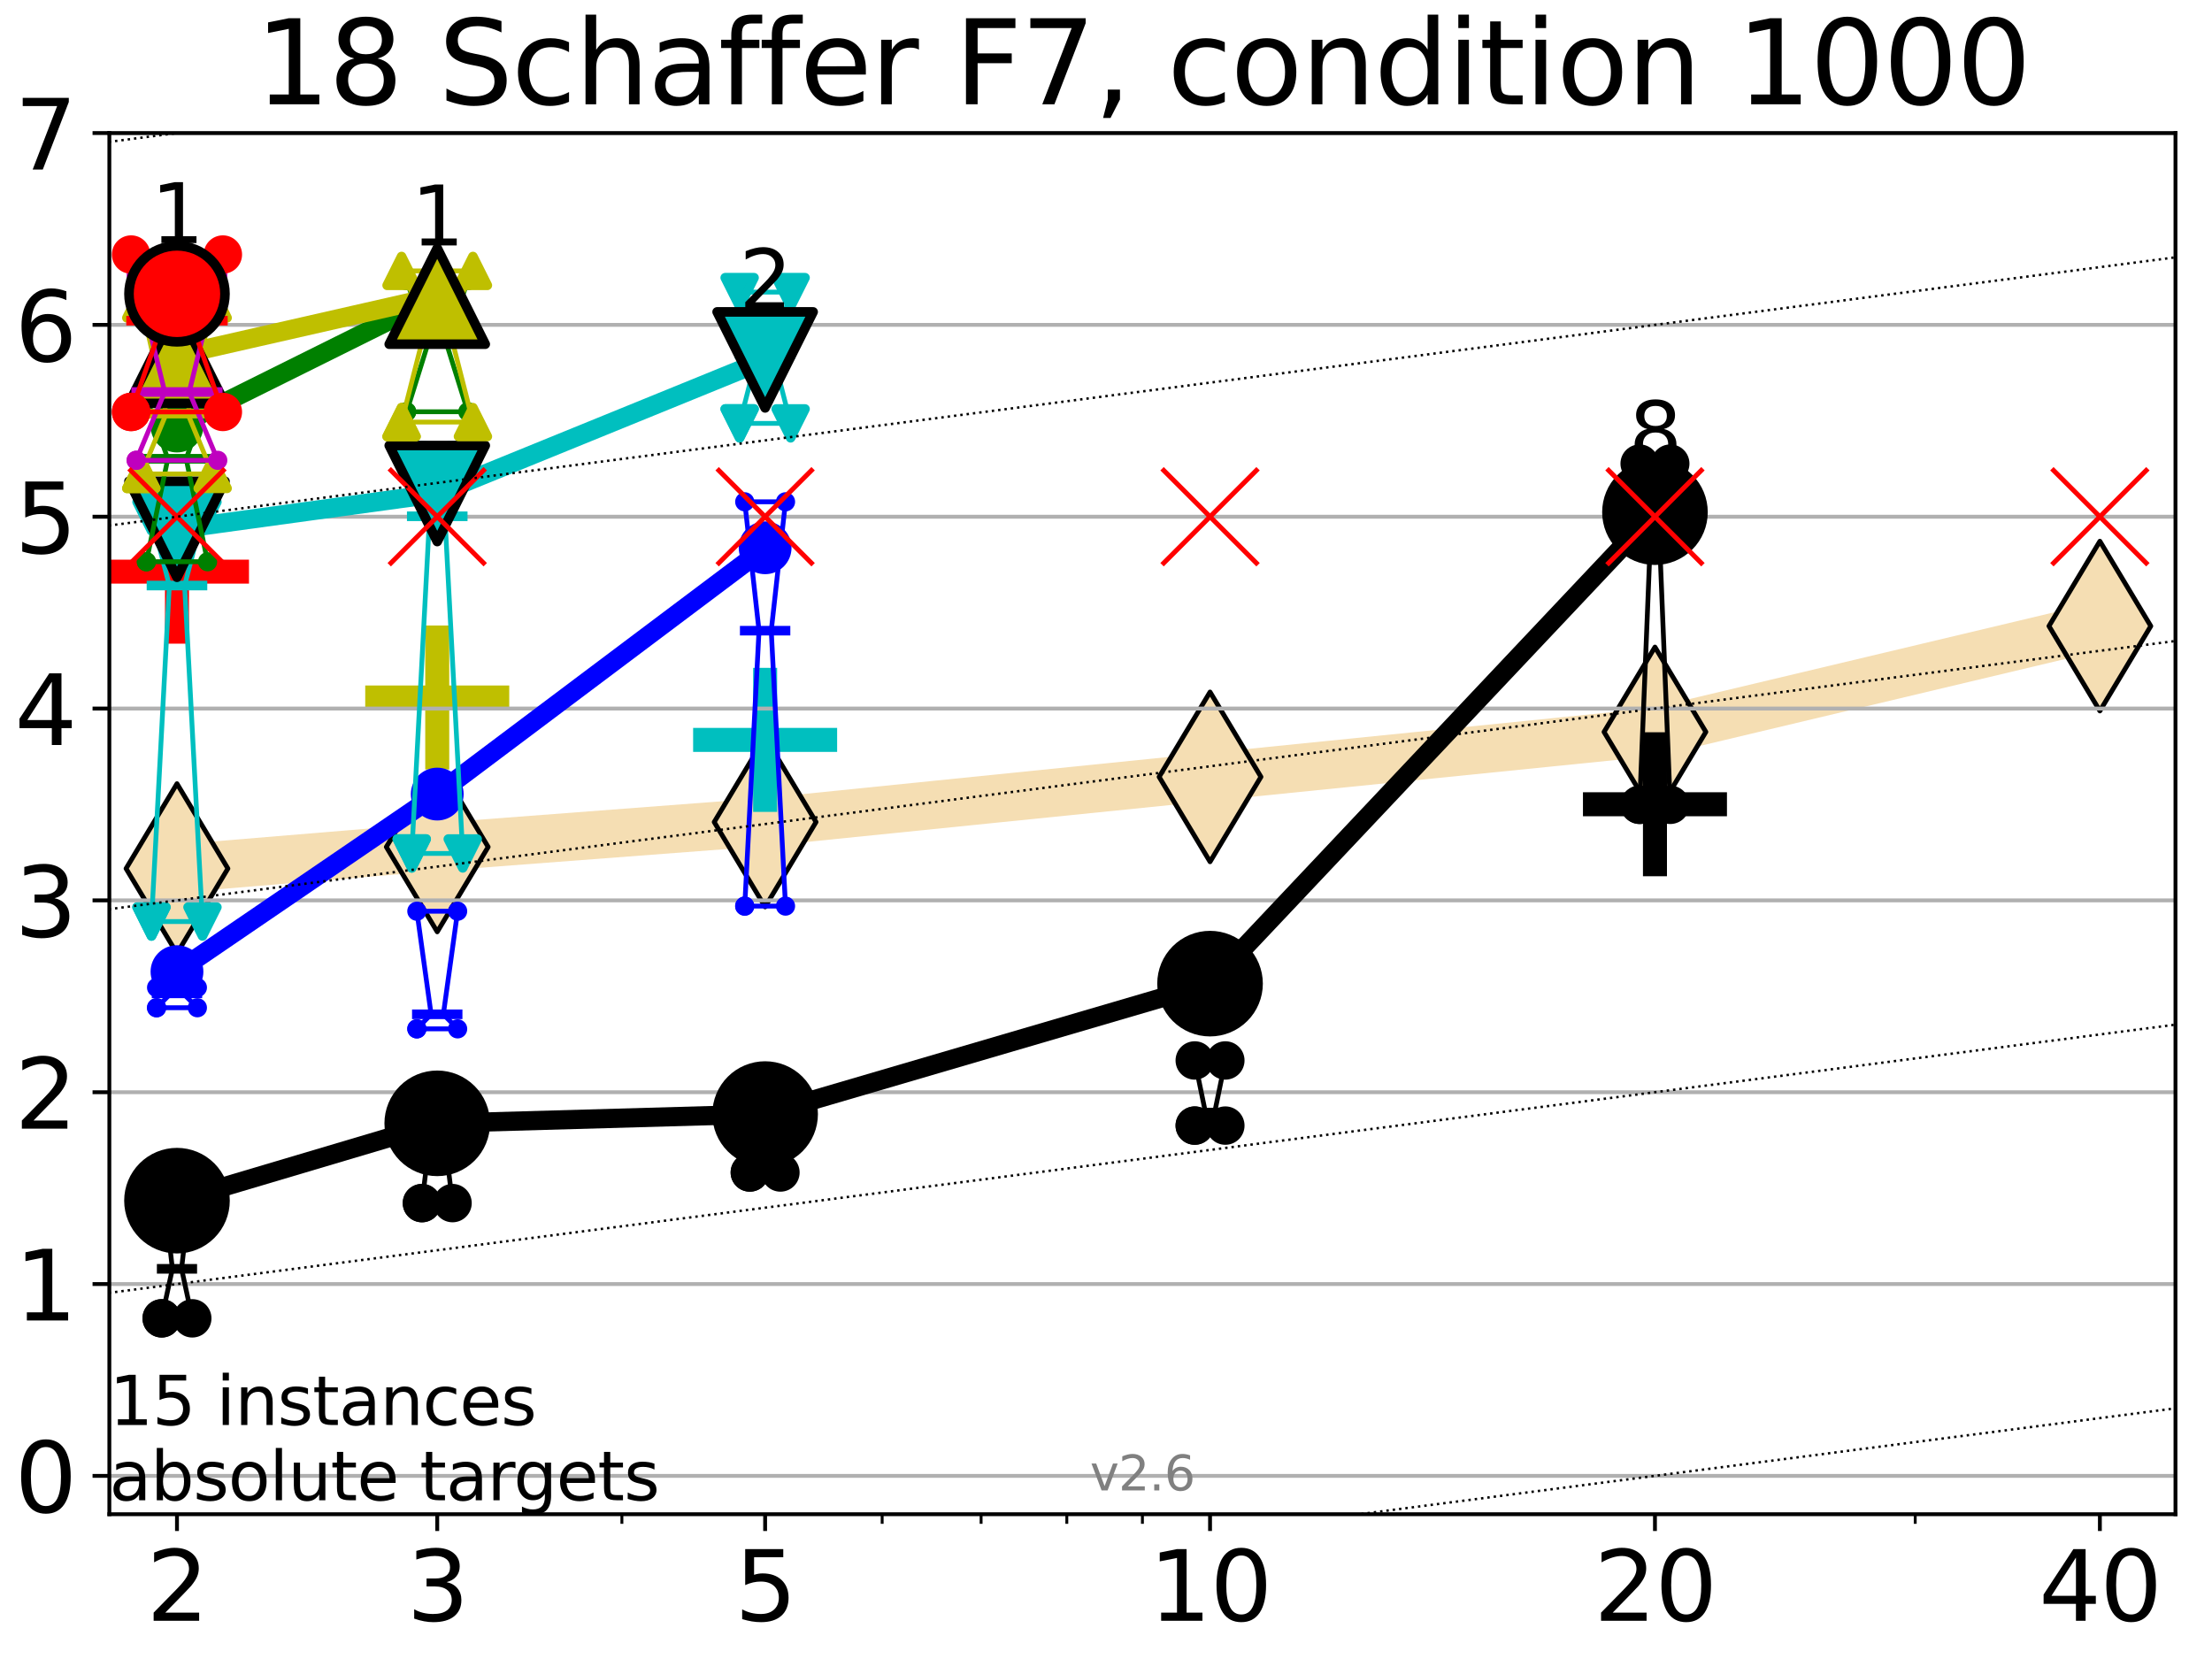 <?xml version="1.0" encoding="utf-8" standalone="no"?>
<!DOCTYPE svg PUBLIC "-//W3C//DTD SVG 1.1//EN"
  "http://www.w3.org/Graphics/SVG/1.1/DTD/svg11.dtd">
<svg xmlns:xlink="http://www.w3.org/1999/xlink" width="460.8pt" height="345.6pt" viewBox="0 0 460.8 345.6" xmlns="http://www.w3.org/2000/svg" version="1.1">
 <defs>
  <style type="text/css">*{stroke-linejoin: round; stroke-linecap: butt}</style>
 </defs>
 <g id="figure_1">
  <g id="patch_1">
   <path d="M 0 345.6 
L 460.8 345.6 
L 460.8 0 
L 0 0 
z
" style="fill: #ffffff"/>
  </g>
  <g id="axes_1">
   <g id="patch_2">
    <path d="M 22.78 315.44 
L 453.192 315.44 
L 453.192 27.72 
L 22.78 27.72 
z
" style="fill: #ffffff"/>
   </g>
   <g id="line2d_1">
    <path d="M 36.868 180.937 
L 91.085 176.437 
L 159.39 171.247 
L 252.074 161.839 
L 344.758 152.476 
L 437.443 130.426 
" clip-path="url(#p8288cc8ab0)" style="fill: none; stroke: #f5deb3; stroke-width: 10; stroke-linecap: square"/>
    <defs>
     <path id="me9d719b8cf" d="M 0 17.678 
L 10.607 0 
L 0 -17.678 
L -10.607 0 
z
" style="stroke: #000000; stroke-linejoin: miter"/>
    </defs>
    <g clip-path="url(#p8288cc8ab0)">
     <use xlink:href="#me9d719b8cf" x="36.868" y="180.937" style="fill: #f5deb3; stroke: #000000; stroke-linejoin: miter"/>
     <use xlink:href="#me9d719b8cf" x="91.085" y="176.437" style="fill: #f5deb3; stroke: #000000; stroke-linejoin: miter"/>
     <use xlink:href="#me9d719b8cf" x="159.39" y="171.247" style="fill: #f5deb3; stroke: #000000; stroke-linejoin: miter"/>
     <use xlink:href="#me9d719b8cf" x="252.074" y="161.839" style="fill: #f5deb3; stroke: #000000; stroke-linejoin: miter"/>
     <use xlink:href="#me9d719b8cf" x="344.758" y="152.476" style="fill: #f5deb3; stroke: #000000; stroke-linejoin: miter"/>
     <use xlink:href="#me9d719b8cf" x="437.443" y="130.426" style="fill: #f5deb3; stroke: #000000; stroke-linejoin: miter"/>
    </g>
   </g>
   <g id="line2d_2">
    <defs>
     <path id="m0f587e8a7f" d="M -15 0 
L 15 0 
M 0 15 
L 0 -15 
" style="stroke: #000000; stroke-width: 5"/>
    </defs>
    <g clip-path="url(#p8288cc8ab0)">
     <use xlink:href="#m0f587e8a7f" x="344.758" y="167.541" style="stroke: #000000; stroke-width: 5"/>
    </g>
   </g>
   <g id="line2d_3">
    <defs>
     <path id="m3398b97c5c" d="M -15 0 
L 15 0 
M 0 15 
L 0 -15 
" style="stroke: #00bfbf; stroke-width: 5"/>
    </defs>
    <g clip-path="url(#p8288cc8ab0)">
     <use xlink:href="#m3398b97c5c" x="159.39" y="154.13" style="fill: #00bfbf; stroke: #00bfbf; stroke-width: 5"/>
    </g>
   </g>
   <g id="line2d_4">
    <defs>
     <path id="m7f65ad9486" d="M -15 0 
L 15 0 
M 0 15 
L 0 -15 
" style="stroke: #ff0000; stroke-width: 5"/>
    </defs>
    <g clip-path="url(#p8288cc8ab0)">
     <use xlink:href="#m7f65ad9486" x="36.868" y="119.083" style="fill: #ff0000; stroke: #ff0000; stroke-width: 5"/>
    </g>
   </g>
   <g id="line2d_5">
    <defs>
     <path id="m131e1d8b7b" d="M -15 0 
L 15 0 
M 0 15 
L 0 -15 
" style="stroke: #bfbf00; stroke-width: 5"/>
    </defs>
    <g clip-path="url(#p8288cc8ab0)">
     <use xlink:href="#m131e1d8b7b" x="91.085" y="145.299" style="fill: #bfbf00; stroke: #bfbf00; stroke-width: 5"/>
    </g>
   </g>
   <g id="matplotlib.axis_1">
    <g id="xtick_1">
     <g id="line2d_6">
      <defs>
       <path id="md18af6afdb" d="M 0 0 
L 0 3.5 
" style="stroke: #000000; stroke-width: 0.8"/>
      </defs>
      <g>
       <use xlink:href="#md18af6afdb" x="36.868" y="315.44" style="stroke: #000000; stroke-width: 0.8"/>
      </g>
     </g>
     <g id="text_1">
      <!-- 2 -->
      <g transform="translate(30.506 337.637)scale(0.2 -0.2)">
       <defs>
        <path id="DejaVuSans-32" d="M 1228 531 
L 3431 531 
L 3431 0 
L 469 0 
L 469 531 
Q 828 903 1448 1529 
Q 2069 2156 2228 2338 
Q 2531 2678 2651 2914 
Q 2772 3150 2772 3378 
Q 2772 3750 2511 3984 
Q 2250 4219 1831 4219 
Q 1534 4219 1204 4116 
Q 875 4013 500 3803 
L 500 4441 
Q 881 4594 1212 4672 
Q 1544 4750 1819 4750 
Q 2544 4750 2975 4387 
Q 3406 4025 3406 3419 
Q 3406 3131 3298 2873 
Q 3191 2616 2906 2266 
Q 2828 2175 2409 1742 
Q 1991 1309 1228 531 
z
" transform="scale(0.016)"/>
       </defs>
       <use xlink:href="#DejaVuSans-32"/>
      </g>
     </g>
    </g>
    <g id="xtick_2">
     <g id="line2d_7">
      <g>
       <use xlink:href="#md18af6afdb" x="91.085" y="315.44" style="stroke: #000000; stroke-width: 0.8"/>
      </g>
     </g>
     <g id="text_2">
      <!-- 3 -->
      <g transform="translate(84.723 337.637)scale(0.2 -0.2)">
       <defs>
        <path id="DejaVuSans-33" d="M 2597 2516 
Q 3050 2419 3304 2112 
Q 3559 1806 3559 1356 
Q 3559 666 3084 287 
Q 2609 -91 1734 -91 
Q 1441 -91 1130 -33 
Q 819 25 488 141 
L 488 750 
Q 750 597 1062 519 
Q 1375 441 1716 441 
Q 2309 441 2620 675 
Q 2931 909 2931 1356 
Q 2931 1769 2642 2001 
Q 2353 2234 1838 2234 
L 1294 2234 
L 1294 2753 
L 1863 2753 
Q 2328 2753 2575 2939 
Q 2822 3125 2822 3475 
Q 2822 3834 2567 4026 
Q 2313 4219 1838 4219 
Q 1578 4219 1281 4162 
Q 984 4106 628 3988 
L 628 4550 
Q 988 4650 1302 4700 
Q 1616 4750 1894 4750 
Q 2613 4750 3031 4423 
Q 3450 4097 3450 3541 
Q 3450 3153 3228 2886 
Q 3006 2619 2597 2516 
z
" transform="scale(0.016)"/>
       </defs>
       <use xlink:href="#DejaVuSans-33"/>
      </g>
     </g>
    </g>
    <g id="xtick_3">
     <g id="line2d_8">
      <g>
       <use xlink:href="#md18af6afdb" x="159.39" y="315.44" style="stroke: #000000; stroke-width: 0.8"/>
      </g>
     </g>
     <g id="text_3">
      <!-- 5 -->
      <g transform="translate(153.028 337.637)scale(0.2 -0.2)">
       <defs>
        <path id="DejaVuSans-35" d="M 691 4666 
L 3169 4666 
L 3169 4134 
L 1269 4134 
L 1269 2991 
Q 1406 3038 1543 3061 
Q 1681 3084 1819 3084 
Q 2600 3084 3056 2656 
Q 3513 2228 3513 1497 
Q 3513 744 3044 326 
Q 2575 -91 1722 -91 
Q 1428 -91 1123 -41 
Q 819 9 494 109 
L 494 744 
Q 775 591 1075 516 
Q 1375 441 1709 441 
Q 2250 441 2565 725 
Q 2881 1009 2881 1497 
Q 2881 1984 2565 2268 
Q 2250 2553 1709 2553 
Q 1456 2553 1204 2497 
Q 953 2441 691 2322 
L 691 4666 
z
" transform="scale(0.016)"/>
       </defs>
       <use xlink:href="#DejaVuSans-35"/>
      </g>
     </g>
    </g>
    <g id="xtick_4">
     <g id="line2d_9">
      <g>
       <use xlink:href="#md18af6afdb" x="252.074" y="315.44" style="stroke: #000000; stroke-width: 0.8"/>
      </g>
     </g>
     <g id="text_4">
      <!-- 10 -->
      <g transform="translate(239.349 337.637)scale(0.2 -0.2)">
       <defs>
        <path id="DejaVuSans-31" d="M 794 531 
L 1825 531 
L 1825 4091 
L 703 3866 
L 703 4441 
L 1819 4666 
L 2450 4666 
L 2450 531 
L 3481 531 
L 3481 0 
L 794 0 
L 794 531 
z
" transform="scale(0.016)"/>
        <path id="DejaVuSans-30" d="M 2034 4250 
Q 1547 4250 1301 3770 
Q 1056 3291 1056 2328 
Q 1056 1369 1301 889 
Q 1547 409 2034 409 
Q 2525 409 2770 889 
Q 3016 1369 3016 2328 
Q 3016 3291 2770 3770 
Q 2525 4250 2034 4250 
z
M 2034 4750 
Q 2819 4750 3233 4129 
Q 3647 3509 3647 2328 
Q 3647 1150 3233 529 
Q 2819 -91 2034 -91 
Q 1250 -91 836 529 
Q 422 1150 422 2328 
Q 422 3509 836 4129 
Q 1250 4750 2034 4750 
z
" transform="scale(0.016)"/>
       </defs>
       <use xlink:href="#DejaVuSans-31"/>
       <use xlink:href="#DejaVuSans-30" x="63.623"/>
      </g>
     </g>
    </g>
    <g id="xtick_5">
     <g id="line2d_10">
      <g>
       <use xlink:href="#md18af6afdb" x="344.758" y="315.44" style="stroke: #000000; stroke-width: 0.8"/>
      </g>
     </g>
     <g id="text_5">
      <!-- 20 -->
      <g transform="translate(332.033 337.637)scale(0.2 -0.2)">
       <use xlink:href="#DejaVuSans-32"/>
       <use xlink:href="#DejaVuSans-30" x="63.623"/>
      </g>
     </g>
    </g>
    <g id="xtick_6">
     <g id="line2d_11">
      <g>
       <use xlink:href="#md18af6afdb" x="437.443" y="315.44" style="stroke: #000000; stroke-width: 0.8"/>
      </g>
     </g>
     <g id="text_6">
      <!-- 40 -->
      <g transform="translate(424.718 337.637)scale(0.2 -0.2)">
       <defs>
        <path id="DejaVuSans-34" d="M 2419 4116 
L 825 1625 
L 2419 1625 
L 2419 4116 
z
M 2253 4666 
L 3047 4666 
L 3047 1625 
L 3713 1625 
L 3713 1100 
L 3047 1100 
L 3047 0 
L 2419 0 
L 2419 1100 
L 313 1100 
L 313 1709 
L 2253 4666 
z
" transform="scale(0.016)"/>
       </defs>
       <use xlink:href="#DejaVuSans-34"/>
       <use xlink:href="#DejaVuSans-30" x="63.623"/>
      </g>
     </g>
    </g>
    <g id="xtick_7">
     <g id="line2d_12">
      <defs>
       <path id="mf8991b49d9" d="M 0 0 
L 0 2 
" style="stroke: #000000; stroke-width: 0.6"/>
      </defs>
      <g>
       <use xlink:href="#mf8991b49d9" x="129.552" y="315.44" style="stroke: #000000; stroke-width: 0.6"/>
      </g>
     </g>
    </g>
    <g id="xtick_8">
     <g id="line2d_13">
      <g>
       <use xlink:href="#mf8991b49d9" x="183.769" y="315.44" style="stroke: #000000; stroke-width: 0.6"/>
      </g>
     </g>
    </g>
    <g id="xtick_9">
     <g id="line2d_14">
      <g>
       <use xlink:href="#mf8991b49d9" x="204.381" y="315.44" style="stroke: #000000; stroke-width: 0.6"/>
      </g>
     </g>
    </g>
    <g id="xtick_10">
     <g id="line2d_15">
      <g>
       <use xlink:href="#mf8991b49d9" x="222.237" y="315.44" style="stroke: #000000; stroke-width: 0.6"/>
      </g>
     </g>
    </g>
    <g id="xtick_11">
     <g id="line2d_16">
      <g>
       <use xlink:href="#mf8991b49d9" x="237.986" y="315.44" style="stroke: #000000; stroke-width: 0.6"/>
      </g>
     </g>
    </g>
    <g id="xtick_12">
     <g id="line2d_17">
      <g>
       <use xlink:href="#mf8991b49d9" x="398.975" y="315.44" style="stroke: #000000; stroke-width: 0.6"/>
      </g>
     </g>
    </g>
   </g>
   <g id="matplotlib.axis_2">
    <g id="ytick_1">
     <g id="line2d_18">
      <path d="M 22.78 307.448 
L 453.192 307.448 
" clip-path="url(#p8288cc8ab0)" style="fill: none; stroke: #b0b0b0; stroke-width: 0.8; stroke-linecap: square"/>
     </g>
     <g id="line2d_19">
      <defs>
       <path id="m5eb78b48b4" d="M 0 0 
L -3.5 0 
" style="stroke: #000000; stroke-width: 0.8"/>
      </defs>
      <g>
       <use xlink:href="#m5eb78b48b4" x="22.78" y="307.448" style="stroke: #000000; stroke-width: 0.8"/>
      </g>
     </g>
     <g id="text_7">
      <!-- 0 -->
      <g transform="translate(3.055 315.046)scale(0.2 -0.2)">
       <use xlink:href="#DejaVuSans-30"/>
      </g>
     </g>
    </g>
    <g id="ytick_2">
     <g id="line2d_20">
      <path d="M 22.78 267.487 
L 453.192 267.487 
" clip-path="url(#p8288cc8ab0)" style="fill: none; stroke: #b0b0b0; stroke-width: 0.8; stroke-linecap: square"/>
     </g>
     <g id="line2d_21">
      <g>
       <use xlink:href="#m5eb78b48b4" x="22.78" y="267.487" style="stroke: #000000; stroke-width: 0.8"/>
      </g>
     </g>
     <g id="text_8">
      <!-- 1 -->
      <g transform="translate(3.055 275.085)scale(0.2 -0.2)">
       <use xlink:href="#DejaVuSans-31"/>
      </g>
     </g>
    </g>
    <g id="ytick_3">
     <g id="line2d_22">
      <path d="M 22.78 227.526 
L 453.192 227.526 
" clip-path="url(#p8288cc8ab0)" style="fill: none; stroke: #b0b0b0; stroke-width: 0.8; stroke-linecap: square"/>
     </g>
     <g id="line2d_23">
      <g>
       <use xlink:href="#m5eb78b48b4" x="22.78" y="227.526" style="stroke: #000000; stroke-width: 0.8"/>
      </g>
     </g>
     <g id="text_9">
      <!-- 2 -->
      <g transform="translate(3.055 235.124)scale(0.2 -0.2)">
       <use xlink:href="#DejaVuSans-32"/>
      </g>
     </g>
    </g>
    <g id="ytick_4">
     <g id="line2d_24">
      <path d="M 22.78 187.564 
L 453.192 187.564 
" clip-path="url(#p8288cc8ab0)" style="fill: none; stroke: #b0b0b0; stroke-width: 0.8; stroke-linecap: square"/>
     </g>
     <g id="line2d_25">
      <g>
       <use xlink:href="#m5eb78b48b4" x="22.78" y="187.564" style="stroke: #000000; stroke-width: 0.8"/>
      </g>
     </g>
     <g id="text_10">
      <!-- 3 -->
      <g transform="translate(3.055 195.163)scale(0.2 -0.2)">
       <use xlink:href="#DejaVuSans-33"/>
      </g>
     </g>
    </g>
    <g id="ytick_5">
     <g id="line2d_26">
      <path d="M 22.78 147.603 
L 453.192 147.603 
" clip-path="url(#p8288cc8ab0)" style="fill: none; stroke: #b0b0b0; stroke-width: 0.8; stroke-linecap: square"/>
     </g>
     <g id="line2d_27">
      <g>
       <use xlink:href="#m5eb78b48b4" x="22.78" y="147.603" style="stroke: #000000; stroke-width: 0.8"/>
      </g>
     </g>
     <g id="text_11">
      <!-- 4 -->
      <g transform="translate(3.055 155.202)scale(0.2 -0.2)">
       <use xlink:href="#DejaVuSans-34"/>
      </g>
     </g>
    </g>
    <g id="ytick_6">
     <g id="line2d_28">
      <path d="M 22.78 107.642 
L 453.192 107.642 
" clip-path="url(#p8288cc8ab0)" style="fill: none; stroke: #b0b0b0; stroke-width: 0.8; stroke-linecap: square"/>
     </g>
     <g id="line2d_29">
      <g>
       <use xlink:href="#m5eb78b48b4" x="22.78" y="107.642" style="stroke: #000000; stroke-width: 0.8"/>
      </g>
     </g>
     <g id="text_12">
      <!-- 5 -->
      <g transform="translate(3.055 115.241)scale(0.2 -0.2)">
       <use xlink:href="#DejaVuSans-35"/>
      </g>
     </g>
    </g>
    <g id="ytick_7">
     <g id="line2d_30">
      <path d="M 22.78 67.681 
L 453.192 67.681 
" clip-path="url(#p8288cc8ab0)" style="fill: none; stroke: #b0b0b0; stroke-width: 0.8; stroke-linecap: square"/>
     </g>
     <g id="line2d_31">
      <g>
       <use xlink:href="#m5eb78b48b4" x="22.78" y="67.681" style="stroke: #000000; stroke-width: 0.8"/>
      </g>
     </g>
     <g id="text_13">
      <!-- 6 -->
      <g transform="translate(3.055 75.28)scale(0.2 -0.2)">
       <defs>
        <path id="DejaVuSans-36" d="M 2113 2584 
Q 1688 2584 1439 2293 
Q 1191 2003 1191 1497 
Q 1191 994 1439 701 
Q 1688 409 2113 409 
Q 2538 409 2786 701 
Q 3034 994 3034 1497 
Q 3034 2003 2786 2293 
Q 2538 2584 2113 2584 
z
M 3366 4563 
L 3366 3988 
Q 3128 4100 2886 4159 
Q 2644 4219 2406 4219 
Q 1781 4219 1451 3797 
Q 1122 3375 1075 2522 
Q 1259 2794 1537 2939 
Q 1816 3084 2150 3084 
Q 2853 3084 3261 2657 
Q 3669 2231 3669 1497 
Q 3669 778 3244 343 
Q 2819 -91 2113 -91 
Q 1303 -91 875 529 
Q 447 1150 447 2328 
Q 447 3434 972 4092 
Q 1497 4750 2381 4750 
Q 2619 4750 2861 4703 
Q 3103 4656 3366 4563 
z
" transform="scale(0.016)"/>
       </defs>
       <use xlink:href="#DejaVuSans-36"/>
      </g>
     </g>
    </g>
    <g id="ytick_8">
     <g id="line2d_32">
      <path d="M 22.78 27.72 
L 453.192 27.72 
" clip-path="url(#p8288cc8ab0)" style="fill: none; stroke: #b0b0b0; stroke-width: 0.8; stroke-linecap: square"/>
     </g>
     <g id="line2d_33">
      <g>
       <use xlink:href="#m5eb78b48b4" x="22.78" y="27.72" style="stroke: #000000; stroke-width: 0.8"/>
      </g>
     </g>
     <g id="text_14">
      <!-- 7 -->
      <g transform="translate(3.055 35.318)scale(0.2 -0.2)">
       <defs>
        <path id="DejaVuSans-37" d="M 525 4666 
L 3525 4666 
L 3525 4397 
L 1831 0 
L 1172 0 
L 2766 4134 
L 525 4134 
L 525 4666 
z
" transform="scale(0.016)"/>
       </defs>
       <use xlink:href="#DejaVuSans-37"/>
      </g>
     </g>
    </g>
   </g>
   <g id="line2d_34">
    <path d="M 33.682 274.632 
L 35.912 264.322 
L 33.682 244.606 
L 40.054 244.606 
L 37.824 264.322 
L 40.054 274.632 
L 33.682 274.632 
" clip-path="url(#p8288cc8ab0)" style="fill: none; stroke: #000000; stroke-linecap: square"/>
   </g>
   <g id="line2d_35">
    <path d="M 33.682 274.632 
L 40.054 274.632 
L 40.054 244.606 
L 33.682 244.606 
L 33.682 274.632 
" clip-path="url(#p8288cc8ab0)" style="fill: none"/>
    <defs>
     <path id="mb611bf1b02" d="M 0 3 
C 0.796 3 1.559 2.684 2.121 2.121 
C 2.684 1.559 3 0.796 3 0 
C 3 -0.796 2.684 -1.559 2.121 -2.121 
C 1.559 -2.684 0.796 -3 0 -3 
C -0.796 -3 -1.559 -2.684 -2.121 -2.121 
C -2.684 -1.559 -3 -0.796 -3 0 
C -3 0.796 -2.684 1.559 -2.121 2.121 
C -1.559 2.684 -0.796 3 0 3 
z
" style="stroke: #000000; stroke-width: 2"/>
    </defs>
    <g clip-path="url(#p8288cc8ab0)">
     <use xlink:href="#mb611bf1b02" x="33.682" y="274.632" style="stroke: #000000; stroke-width: 2"/>
     <use xlink:href="#mb611bf1b02" x="40.054" y="274.632" style="stroke: #000000; stroke-width: 2"/>
     <use xlink:href="#mb611bf1b02" x="40.054" y="244.606" style="stroke: #000000; stroke-width: 2"/>
     <use xlink:href="#mb611bf1b02" x="33.682" y="244.606" style="stroke: #000000; stroke-width: 2"/>
     <use xlink:href="#mb611bf1b02" x="33.682" y="274.632" style="stroke: #000000; stroke-width: 2"/>
    </g>
   </g>
   <g id="line2d_36">
    <path d="M 33.682 264.322 
L 40.054 264.322 
" clip-path="url(#p8288cc8ab0)" style="fill: none; stroke: #000000; stroke-width: 2; stroke-linecap: square"/>
   </g>
   <g id="line2d_37">
    <path d="M 87.899 250.628 
L 90.129 232.365 
L 87.899 228.279 
L 94.271 228.279 
L 92.041 232.365 
L 94.271 250.628 
L 87.899 250.628 
" clip-path="url(#p8288cc8ab0)" style="fill: none; stroke: #000000; stroke-linecap: square"/>
   </g>
   <g id="line2d_38">
    <path d="M 87.899 250.628 
L 94.271 250.628 
L 94.271 228.279 
L 87.899 228.279 
L 87.899 250.628 
" clip-path="url(#p8288cc8ab0)" style="fill: none"/>
    <g clip-path="url(#p8288cc8ab0)">
     <use xlink:href="#mb611bf1b02" x="87.899" y="250.628" style="stroke: #000000; stroke-width: 2"/>
     <use xlink:href="#mb611bf1b02" x="94.271" y="250.628" style="stroke: #000000; stroke-width: 2"/>
     <use xlink:href="#mb611bf1b02" x="94.271" y="228.279" style="stroke: #000000; stroke-width: 2"/>
     <use xlink:href="#mb611bf1b02" x="87.899" y="228.279" style="stroke: #000000; stroke-width: 2"/>
     <use xlink:href="#mb611bf1b02" x="87.899" y="250.628" style="stroke: #000000; stroke-width: 2"/>
    </g>
   </g>
   <g id="line2d_39">
    <path d="M 87.899 232.365 
L 94.271 232.365 
" clip-path="url(#p8288cc8ab0)" style="fill: none; stroke: #000000; stroke-width: 2; stroke-linecap: square"/>
   </g>
   <g id="line2d_40">
    <path d="M 156.204 244.25 
L 158.434 231.442 
L 156.204 226.102 
L 162.576 226.102 
L 160.346 231.442 
L 162.576 244.25 
L 156.204 244.25 
" clip-path="url(#p8288cc8ab0)" style="fill: none; stroke: #000000; stroke-linecap: square"/>
   </g>
   <g id="line2d_41">
    <path d="M 156.204 244.25 
L 162.576 244.25 
L 162.576 226.102 
L 156.204 226.102 
L 156.204 244.25 
" clip-path="url(#p8288cc8ab0)" style="fill: none"/>
    <g clip-path="url(#p8288cc8ab0)">
     <use xlink:href="#mb611bf1b02" x="156.204" y="244.25" style="stroke: #000000; stroke-width: 2"/>
     <use xlink:href="#mb611bf1b02" x="162.576" y="244.25" style="stroke: #000000; stroke-width: 2"/>
     <use xlink:href="#mb611bf1b02" x="162.576" y="226.102" style="stroke: #000000; stroke-width: 2"/>
     <use xlink:href="#mb611bf1b02" x="156.204" y="226.102" style="stroke: #000000; stroke-width: 2"/>
     <use xlink:href="#mb611bf1b02" x="156.204" y="244.25" style="stroke: #000000; stroke-width: 2"/>
    </g>
   </g>
   <g id="line2d_42">
    <path d="M 156.204 231.442 
L 162.576 231.442 
" clip-path="url(#p8288cc8ab0)" style="fill: none; stroke: #000000; stroke-width: 2; stroke-linecap: square"/>
   </g>
   <g id="line2d_43">
    <path d="M 248.888 234.482 
L 251.118 231.771 
L 248.888 220.913 
L 255.26 220.913 
L 253.03 231.771 
L 255.26 234.482 
L 248.888 234.482 
" clip-path="url(#p8288cc8ab0)" style="fill: none; stroke: #000000; stroke-linecap: square"/>
   </g>
   <g id="line2d_44">
    <path d="M 248.888 234.482 
L 255.26 234.482 
L 255.26 220.913 
L 248.888 220.913 
L 248.888 234.482 
" clip-path="url(#p8288cc8ab0)" style="fill: none"/>
    <g clip-path="url(#p8288cc8ab0)">
     <use xlink:href="#mb611bf1b02" x="248.888" y="234.482" style="stroke: #000000; stroke-width: 2"/>
     <use xlink:href="#mb611bf1b02" x="255.26" y="234.482" style="stroke: #000000; stroke-width: 2"/>
     <use xlink:href="#mb611bf1b02" x="255.26" y="220.913" style="stroke: #000000; stroke-width: 2"/>
     <use xlink:href="#mb611bf1b02" x="248.888" y="220.913" style="stroke: #000000; stroke-width: 2"/>
     <use xlink:href="#mb611bf1b02" x="248.888" y="234.482" style="stroke: #000000; stroke-width: 2"/>
    </g>
   </g>
   <g id="line2d_45">
    <path d="M 248.888 231.771 
L 255.26 231.771 
" clip-path="url(#p8288cc8ab0)" style="fill: none; stroke: #000000; stroke-width: 2; stroke-linecap: square"/>
   </g>
   <g id="line2d_46">
    <path d="M 341.572 167.659 
L 343.803 112.385 
L 341.572 96.581 
L 347.945 96.581 
L 345.714 112.385 
L 347.945 167.659 
L 341.572 167.659 
" clip-path="url(#p8288cc8ab0)" style="fill: none; stroke: #000000; stroke-linecap: square"/>
   </g>
   <g id="line2d_47">
    <path d="M 341.572 167.659 
L 347.945 167.659 
L 347.945 96.581 
L 341.572 96.581 
L 341.572 167.659 
" clip-path="url(#p8288cc8ab0)" style="fill: none"/>
    <g clip-path="url(#p8288cc8ab0)">
     <use xlink:href="#mb611bf1b02" x="341.572" y="167.659" style="stroke: #000000; stroke-width: 2"/>
     <use xlink:href="#mb611bf1b02" x="347.945" y="167.659" style="stroke: #000000; stroke-width: 2"/>
     <use xlink:href="#mb611bf1b02" x="347.945" y="96.581" style="stroke: #000000; stroke-width: 2"/>
     <use xlink:href="#mb611bf1b02" x="341.572" y="96.581" style="stroke: #000000; stroke-width: 2"/>
     <use xlink:href="#mb611bf1b02" x="341.572" y="167.659" style="stroke: #000000; stroke-width: 2"/>
    </g>
   </g>
   <g id="line2d_48">
    <path d="M 341.572 112.385 
L 347.945 112.385 
" clip-path="url(#p8288cc8ab0)" style="fill: none; stroke: #000000; stroke-width: 2; stroke-linecap: square"/>
   </g>
   <g id="line2d_49">
    <path d="M 36.868 250.121 
L 91.085 234.01 
" clip-path="url(#p8288cc8ab0)" style="fill: none; stroke: #000000; stroke-width: 4; stroke-linecap: square"/>
   </g>
   <g id="line2d_50">
    <path d="M 91.085 234.01 
L 159.39 232.08 
" clip-path="url(#p8288cc8ab0)" style="fill: none; stroke: #000000; stroke-width: 4; stroke-linecap: square"/>
   </g>
   <g id="line2d_51">
    <path d="M 159.39 232.08 
L 252.074 204.91 
" clip-path="url(#p8288cc8ab0)" style="fill: none; stroke: #000000; stroke-width: 4; stroke-linecap: square"/>
   </g>
   <g id="line2d_52">
    <path d="M 252.074 204.91 
L 344.758 106.694 
" clip-path="url(#p8288cc8ab0)" style="fill: none; stroke: #000000; stroke-width: 4; stroke-linecap: square"/>
   </g>
   <g id="line2d_53">
    <path d="M 36.868 250.121 
L 91.085 234.01 
L 159.39 232.08 
L 252.074 204.91 
L 344.758 106.694 
" clip-path="url(#p8288cc8ab0)" style="fill: none"/>
    <defs>
     <path id="m56e6bd7148" d="M 0 10 
C 2.652 10 5.196 8.946 7.071 7.071 
C 8.946 5.196 10 2.652 10 0 
C 10 -2.652 8.946 -5.196 7.071 -7.071 
C 5.196 -8.946 2.652 -10 0 -10 
C -2.652 -10 -5.196 -8.946 -7.071 -7.071 
C -8.946 -5.196 -10 -2.652 -10 0 
C -10 2.652 -8.946 5.196 -7.071 7.071 
C -5.196 8.946 -2.652 10 0 10 
z
" style="stroke: #000000; stroke-width: 2"/>
    </defs>
    <g clip-path="url(#p8288cc8ab0)">
     <use xlink:href="#m56e6bd7148" x="36.868" y="250.121" style="stroke: #000000; stroke-width: 2"/>
     <use xlink:href="#m56e6bd7148" x="91.085" y="234.01" style="stroke: #000000; stroke-width: 2"/>
     <use xlink:href="#m56e6bd7148" x="159.39" y="232.08" style="stroke: #000000; stroke-width: 2"/>
     <use xlink:href="#m56e6bd7148" x="252.074" y="204.91" style="stroke: #000000; stroke-width: 2"/>
     <use xlink:href="#m56e6bd7148" x="344.758" y="106.694" style="stroke: #000000; stroke-width: 2"/>
    </g>
   </g>
   <g id="line2d_54">
    <path d="M 32.62 209.93 
L 35.594 206.937 
L 32.62 205.722 
L 41.116 205.722 
L 38.143 206.937 
L 41.116 209.93 
L 32.62 209.93 
" clip-path="url(#p8288cc8ab0)" style="fill: none; stroke: #0000ff; stroke-linecap: square"/>
   </g>
   <g id="line2d_55">
    <path d="M 32.62 209.93 
L 41.116 209.93 
L 41.116 205.722 
L 32.62 205.722 
L 32.62 209.93 
" clip-path="url(#p8288cc8ab0)" style="fill: none"/>
    <defs>
     <path id="m625399c4f0" d="M 0 1.5 
C 0.398 1.5 0.779 1.342 1.061 1.061 
C 1.342 0.779 1.5 0.398 1.5 0 
C 1.5 -0.398 1.342 -0.779 1.061 -1.061 
C 0.779 -1.342 0.398 -1.5 0 -1.5 
C -0.398 -1.5 -0.779 -1.342 -1.061 -1.061 
C -1.342 -0.779 -1.5 -0.398 -1.5 0 
C -1.5 0.398 -1.342 0.779 -1.061 1.061 
C -0.779 1.342 -0.398 1.5 0 1.5 
z
" style="stroke: #0000ff"/>
    </defs>
    <g clip-path="url(#p8288cc8ab0)">
     <use xlink:href="#m625399c4f0" x="32.62" y="209.93" style="fill: #0000ff; stroke: #0000ff"/>
     <use xlink:href="#m625399c4f0" x="41.116" y="209.93" style="fill: #0000ff; stroke: #0000ff"/>
     <use xlink:href="#m625399c4f0" x="41.116" y="205.722" style="fill: #0000ff; stroke: #0000ff"/>
     <use xlink:href="#m625399c4f0" x="32.62" y="205.722" style="fill: #0000ff; stroke: #0000ff"/>
     <use xlink:href="#m625399c4f0" x="32.62" y="209.93" style="fill: #0000ff; stroke: #0000ff"/>
    </g>
   </g>
   <g id="line2d_56">
    <path d="M 32.62 206.937 
L 41.116 206.937 
" clip-path="url(#p8288cc8ab0)" style="fill: none; stroke: #0000ff; stroke-width: 2; stroke-linecap: square"/>
   </g>
   <g id="line2d_57">
    <path d="M 86.837 214.329 
L 89.811 211.302 
L 86.837 189.824 
L 95.333 189.824 
L 92.359 211.302 
L 95.333 214.329 
L 86.837 214.329 
" clip-path="url(#p8288cc8ab0)" style="fill: none; stroke: #0000ff; stroke-linecap: square"/>
   </g>
   <g id="line2d_58">
    <path d="M 86.837 214.329 
L 95.333 214.329 
L 95.333 189.824 
L 86.837 189.824 
L 86.837 214.329 
" clip-path="url(#p8288cc8ab0)" style="fill: none"/>
    <g clip-path="url(#p8288cc8ab0)">
     <use xlink:href="#m625399c4f0" x="86.837" y="214.329" style="fill: #0000ff; stroke: #0000ff"/>
     <use xlink:href="#m625399c4f0" x="95.333" y="214.329" style="fill: #0000ff; stroke: #0000ff"/>
     <use xlink:href="#m625399c4f0" x="95.333" y="189.824" style="fill: #0000ff; stroke: #0000ff"/>
     <use xlink:href="#m625399c4f0" x="86.837" y="189.824" style="fill: #0000ff; stroke: #0000ff"/>
     <use xlink:href="#m625399c4f0" x="86.837" y="214.329" style="fill: #0000ff; stroke: #0000ff"/>
    </g>
   </g>
   <g id="line2d_59">
    <path d="M 86.837 211.302 
L 95.333 211.302 
" clip-path="url(#p8288cc8ab0)" style="fill: none; stroke: #0000ff; stroke-width: 2; stroke-linecap: square"/>
   </g>
   <g id="line2d_60">
    <path d="M 155.142 188.756 
L 158.116 131.382 
L 155.142 104.535 
L 163.638 104.535 
L 160.665 131.382 
L 163.638 188.756 
L 155.142 188.756 
" clip-path="url(#p8288cc8ab0)" style="fill: none; stroke: #0000ff; stroke-linecap: square"/>
   </g>
   <g id="line2d_61">
    <path d="M 155.142 188.756 
L 163.638 188.756 
L 163.638 104.535 
L 155.142 104.535 
L 155.142 188.756 
" clip-path="url(#p8288cc8ab0)" style="fill: none"/>
    <g clip-path="url(#p8288cc8ab0)">
     <use xlink:href="#m625399c4f0" x="155.142" y="188.756" style="fill: #0000ff; stroke: #0000ff"/>
     <use xlink:href="#m625399c4f0" x="163.638" y="188.756" style="fill: #0000ff; stroke: #0000ff"/>
     <use xlink:href="#m625399c4f0" x="163.638" y="104.535" style="fill: #0000ff; stroke: #0000ff"/>
     <use xlink:href="#m625399c4f0" x="155.142" y="104.535" style="fill: #0000ff; stroke: #0000ff"/>
     <use xlink:href="#m625399c4f0" x="155.142" y="188.756" style="fill: #0000ff; stroke: #0000ff"/>
    </g>
   </g>
   <g id="line2d_62">
    <path d="M 155.142 131.382 
L 163.638 131.382 
" clip-path="url(#p8288cc8ab0)" style="fill: none; stroke: #0000ff; stroke-width: 2; stroke-linecap: square"/>
   </g>
   <g id="line2d_63">
    <path d="M 36.868 202.414 
L 91.085 165.422 
" clip-path="url(#p8288cc8ab0)" style="fill: none; stroke: #0000ff; stroke-width: 4; stroke-linecap: square"/>
   </g>
   <g id="line2d_64">
    <path d="M 91.085 165.422 
L 159.39 114.113 
" clip-path="url(#p8288cc8ab0)" style="fill: none; stroke: #0000ff; stroke-width: 4; stroke-linecap: square"/>
   </g>
   <g id="line2d_65">
    <path d="M 36.868 202.414 
L 91.085 165.422 
L 159.39 114.113 
" clip-path="url(#p8288cc8ab0)" style="fill: none"/>
    <defs>
     <path id="m6dee52582e" d="M 0 5 
C 1.326 5 2.598 4.473 3.536 3.536 
C 4.473 2.598 5 1.326 5 0 
C 5 -1.326 4.473 -2.598 3.536 -3.536 
C 2.598 -4.473 1.326 -5 0 -5 
C -1.326 -5 -2.598 -4.473 -3.536 -3.536 
C -4.473 -2.598 -5 -1.326 -5 0 
C -5 1.326 -4.473 2.598 -3.536 3.536 
C -2.598 4.473 -1.326 5 0 5 
z
" style="stroke: #0000ff"/>
    </defs>
    <g clip-path="url(#p8288cc8ab0)">
     <use xlink:href="#m6dee52582e" x="36.868" y="202.414" style="fill: #0000ff; stroke: #0000ff"/>
     <use xlink:href="#m6dee52582e" x="91.085" y="165.422" style="fill: #0000ff; stroke: #0000ff"/>
     <use xlink:href="#m6dee52582e" x="159.39" y="114.113" style="fill: #0000ff; stroke: #0000ff"/>
    </g>
   </g>
   <g id="line2d_66">
    <path d="M 31.558 191.977 
L 35.275 121.979 
L 31.558 107.57 
L 42.178 107.57 
L 38.461 121.979 
L 42.178 191.977 
L 31.558 191.977 
" clip-path="url(#p8288cc8ab0)" style="fill: none; stroke: #00bfbf; stroke-linecap: square"/>
   </g>
   <g id="line2d_67">
    <path d="M 31.558 191.977 
L 42.178 191.977 
L 42.178 107.57 
L 31.558 107.57 
L 31.558 191.977 
" clip-path="url(#p8288cc8ab0)" style="fill: none"/>
    <defs>
     <path id="m7adf5b0c5a" d="M -0 3 
L 3 -3 
L -3 -3 
z
" style="stroke: #00bfbf; stroke-width: 2; stroke-linejoin: miter"/>
    </defs>
    <g clip-path="url(#p8288cc8ab0)">
     <use xlink:href="#m7adf5b0c5a" x="31.558" y="191.977" style="fill: #00bfbf; stroke: #00bfbf; stroke-width: 2; stroke-linejoin: miter"/>
     <use xlink:href="#m7adf5b0c5a" x="42.178" y="191.977" style="fill: #00bfbf; stroke: #00bfbf; stroke-width: 2; stroke-linejoin: miter"/>
     <use xlink:href="#m7adf5b0c5a" x="42.178" y="107.57" style="fill: #00bfbf; stroke: #00bfbf; stroke-width: 2; stroke-linejoin: miter"/>
     <use xlink:href="#m7adf5b0c5a" x="31.558" y="107.57" style="fill: #00bfbf; stroke: #00bfbf; stroke-width: 2; stroke-linejoin: miter"/>
     <use xlink:href="#m7adf5b0c5a" x="31.558" y="191.977" style="fill: #00bfbf; stroke: #00bfbf; stroke-width: 2; stroke-linejoin: miter"/>
    </g>
   </g>
   <g id="line2d_68">
    <path d="M 31.558 121.979 
L 42.178 121.979 
" clip-path="url(#p8288cc8ab0)" style="fill: none; stroke: #00bfbf; stroke-width: 2; stroke-linecap: square"/>
   </g>
   <g id="line2d_69">
    <path d="M 85.775 177.791 
L 89.492 107.551 
L 85.775 95.928 
L 96.395 95.928 
L 92.678 107.551 
L 96.395 177.791 
L 85.775 177.791 
" clip-path="url(#p8288cc8ab0)" style="fill: none; stroke: #00bfbf; stroke-linecap: square"/>
   </g>
   <g id="line2d_70">
    <path d="M 85.775 177.791 
L 96.395 177.791 
L 96.395 95.928 
L 85.775 95.928 
L 85.775 177.791 
" clip-path="url(#p8288cc8ab0)" style="fill: none"/>
    <g clip-path="url(#p8288cc8ab0)">
     <use xlink:href="#m7adf5b0c5a" x="85.775" y="177.791" style="fill: #00bfbf; stroke: #00bfbf; stroke-width: 2; stroke-linejoin: miter"/>
     <use xlink:href="#m7adf5b0c5a" x="96.395" y="177.791" style="fill: #00bfbf; stroke: #00bfbf; stroke-width: 2; stroke-linejoin: miter"/>
     <use xlink:href="#m7adf5b0c5a" x="96.395" y="95.928" style="fill: #00bfbf; stroke: #00bfbf; stroke-width: 2; stroke-linejoin: miter"/>
     <use xlink:href="#m7adf5b0c5a" x="85.775" y="95.928" style="fill: #00bfbf; stroke: #00bfbf; stroke-width: 2; stroke-linejoin: miter"/>
     <use xlink:href="#m7adf5b0c5a" x="85.775" y="177.791" style="fill: #00bfbf; stroke: #00bfbf; stroke-width: 2; stroke-linejoin: miter"/>
    </g>
   </g>
   <g id="line2d_71">
    <path d="M 85.775 107.551 
L 96.395 107.551 
" clip-path="url(#p8288cc8ab0)" style="fill: none; stroke: #00bfbf; stroke-width: 2; stroke-linecap: square"/>
   </g>
   <g id="line2d_72">
    <path d="M 154.08 88.199 
L 157.797 73.715 
L 154.08 60.849 
L 164.7 60.849 
L 160.983 73.715 
L 164.7 88.199 
L 154.08 88.199 
" clip-path="url(#p8288cc8ab0)" style="fill: none; stroke: #00bfbf; stroke-linecap: square"/>
   </g>
   <g id="line2d_73">
    <path d="M 154.08 88.199 
L 164.7 88.199 
L 164.7 60.849 
L 154.08 60.849 
L 154.08 88.199 
" clip-path="url(#p8288cc8ab0)" style="fill: none"/>
    <g clip-path="url(#p8288cc8ab0)">
     <use xlink:href="#m7adf5b0c5a" x="154.08" y="88.199" style="fill: #00bfbf; stroke: #00bfbf; stroke-width: 2; stroke-linejoin: miter"/>
     <use xlink:href="#m7adf5b0c5a" x="164.7" y="88.199" style="fill: #00bfbf; stroke: #00bfbf; stroke-width: 2; stroke-linejoin: miter"/>
     <use xlink:href="#m7adf5b0c5a" x="164.7" y="60.849" style="fill: #00bfbf; stroke: #00bfbf; stroke-width: 2; stroke-linejoin: miter"/>
     <use xlink:href="#m7adf5b0c5a" x="154.08" y="60.849" style="fill: #00bfbf; stroke: #00bfbf; stroke-width: 2; stroke-linejoin: miter"/>
     <use xlink:href="#m7adf5b0c5a" x="154.08" y="88.199" style="fill: #00bfbf; stroke: #00bfbf; stroke-width: 2; stroke-linejoin: miter"/>
    </g>
   </g>
   <g id="line2d_74">
    <path d="M 154.08 73.715 
L 164.7 73.715 
" clip-path="url(#p8288cc8ab0)" style="fill: none; stroke: #00bfbf; stroke-width: 2; stroke-linecap: square"/>
   </g>
   <g id="line2d_75">
    <path d="M 36.868 110.252 
L 91.085 102.812 
" clip-path="url(#p8288cc8ab0)" style="fill: none; stroke: #00bfbf; stroke-width: 4; stroke-linecap: square"/>
   </g>
   <g id="line2d_76">
    <path d="M 91.085 102.812 
L 159.39 74.975 
" clip-path="url(#p8288cc8ab0)" style="fill: none; stroke: #00bfbf; stroke-width: 4; stroke-linecap: square"/>
   </g>
   <g id="line2d_77">
    <path d="M 36.868 110.252 
L 91.085 102.812 
L 159.39 74.975 
" clip-path="url(#p8288cc8ab0)" style="fill: none"/>
    <defs>
     <path id="m67ee10afca" d="M -0 10 
L 10 -10 
L -10 -10 
z
" style="stroke: #000000; stroke-width: 2; stroke-linejoin: miter"/>
    </defs>
    <g clip-path="url(#p8288cc8ab0)">
     <use xlink:href="#m67ee10afca" x="36.868" y="110.252" style="fill: #00bfbf; stroke: #000000; stroke-width: 2; stroke-linejoin: miter"/>
     <use xlink:href="#m67ee10afca" x="91.085" y="102.812" style="fill: #00bfbf; stroke: #000000; stroke-width: 2; stroke-linejoin: miter"/>
     <use xlink:href="#m67ee10afca" x="159.39" y="74.975" style="fill: #00bfbf; stroke: #000000; stroke-width: 2; stroke-linejoin: miter"/>
    </g>
   </g>
   <g id="line2d_78">
    <path d="M 30.496 117.017 
L 34.957 95.573 
L 30.496 82.862 
L 43.24 82.862 
L 38.78 95.573 
L 43.24 117.017 
L 30.496 117.017 
" clip-path="url(#p8288cc8ab0)" style="fill: none; stroke: #008000; stroke-linecap: square"/>
   </g>
   <g id="line2d_79">
    <path d="M 30.496 117.017 
L 43.24 117.017 
L 43.24 82.862 
L 30.496 82.862 
L 30.496 117.017 
" clip-path="url(#p8288cc8ab0)" style="fill: none"/>
    <defs>
     <path id="m005ff041b2" d="M 0 1.5 
C 0.398 1.5 0.779 1.342 1.061 1.061 
C 1.342 0.779 1.5 0.398 1.5 0 
C 1.5 -0.398 1.342 -0.779 1.061 -1.061 
C 0.779 -1.342 0.398 -1.5 0 -1.5 
C -0.398 -1.5 -0.779 -1.342 -1.061 -1.061 
C -1.342 -0.779 -1.5 -0.398 -1.5 0 
C -1.5 0.398 -1.342 0.779 -1.061 1.061 
C -0.779 1.342 -0.398 1.5 0 1.5 
z
" style="stroke: #008000"/>
    </defs>
    <g clip-path="url(#p8288cc8ab0)">
     <use xlink:href="#m005ff041b2" x="30.496" y="117.017" style="fill: #008000; stroke: #008000"/>
     <use xlink:href="#m005ff041b2" x="43.24" y="117.017" style="fill: #008000; stroke: #008000"/>
     <use xlink:href="#m005ff041b2" x="43.24" y="82.862" style="fill: #008000; stroke: #008000"/>
     <use xlink:href="#m005ff041b2" x="30.496" y="82.862" style="fill: #008000; stroke: #008000"/>
     <use xlink:href="#m005ff041b2" x="30.496" y="117.017" style="fill: #008000; stroke: #008000"/>
    </g>
   </g>
   <g id="line2d_80">
    <path d="M 30.496 95.573 
L 43.24 95.573 
" clip-path="url(#p8288cc8ab0)" style="fill: none; stroke: #008000; stroke-width: 2; stroke-linecap: square"/>
   </g>
   <g id="line2d_81">
    <path d="M 84.713 85.776 
L 89.173 71.499 
L 84.713 58.446 
L 97.457 58.446 
L 92.997 71.499 
L 97.457 85.776 
L 84.713 85.776 
" clip-path="url(#p8288cc8ab0)" style="fill: none; stroke: #008000; stroke-linecap: square"/>
   </g>
   <g id="line2d_82">
    <path d="M 84.713 85.776 
L 97.457 85.776 
L 97.457 58.446 
L 84.713 58.446 
L 84.713 85.776 
" clip-path="url(#p8288cc8ab0)" style="fill: none"/>
    <g clip-path="url(#p8288cc8ab0)">
     <use xlink:href="#m005ff041b2" x="84.713" y="85.776" style="fill: #008000; stroke: #008000"/>
     <use xlink:href="#m005ff041b2" x="97.457" y="85.776" style="fill: #008000; stroke: #008000"/>
     <use xlink:href="#m005ff041b2" x="97.457" y="58.446" style="fill: #008000; stroke: #008000"/>
     <use xlink:href="#m005ff041b2" x="84.713" y="58.446" style="fill: #008000; stroke: #008000"/>
     <use xlink:href="#m005ff041b2" x="84.713" y="85.776" style="fill: #008000; stroke: #008000"/>
    </g>
   </g>
   <g id="line2d_83">
    <path d="M 84.713 71.499 
L 97.457 71.499 
" clip-path="url(#p8288cc8ab0)" style="fill: none; stroke: #008000; stroke-width: 2; stroke-linecap: square"/>
   </g>
   <g id="line2d_84">
    <path d="M 36.868 88.754 
L 91.085 61.811 
" clip-path="url(#p8288cc8ab0)" style="fill: none; stroke: #008000; stroke-width: 4; stroke-linecap: square"/>
   </g>
   <g id="line2d_85">
    <path d="M 36.868 88.754 
L 91.085 61.811 
" clip-path="url(#p8288cc8ab0)" style="fill: none"/>
    <defs>
     <path id="m7be4c382a8" d="M 0 5 
C 1.326 5 2.598 4.473 3.536 3.536 
C 4.473 2.598 5 1.326 5 0 
C 5 -1.326 4.473 -2.598 3.536 -3.536 
C 2.598 -4.473 1.326 -5 0 -5 
C -1.326 -5 -2.598 -4.473 -3.536 -3.536 
C -4.473 -2.598 -5 -1.326 -5 0 
C -5 1.326 -4.473 2.598 -3.536 3.536 
C -2.598 4.473 -1.326 5 0 5 
z
" style="stroke: #008000"/>
    </defs>
    <g clip-path="url(#p8288cc8ab0)">
     <use xlink:href="#m7be4c382a8" x="36.868" y="88.754" style="fill: #008000; stroke: #008000"/>
     <use xlink:href="#m7be4c382a8" x="91.085" y="61.811" style="fill: #008000; stroke: #008000"/>
    </g>
   </g>
   <g id="line2d_86">
    <path d="M 29.434 98.731 
L 34.638 86.164 
L 29.434 63.207 
L 44.303 63.207 
L 39.099 86.164 
L 44.303 98.731 
L 29.434 98.731 
" clip-path="url(#p8288cc8ab0)" style="fill: none; stroke: #bfbf00; stroke-linecap: square"/>
   </g>
   <g id="line2d_87">
    <path d="M 29.434 98.731 
L 44.303 98.731 
L 44.303 63.207 
L 29.434 63.207 
L 29.434 98.731 
" clip-path="url(#p8288cc8ab0)" style="fill: none"/>
    <defs>
     <path id="mc2e5bbf380" d="M 0 -3 
L -3 3 
L 3 3 
z
" style="stroke: #bfbf00; stroke-width: 2; stroke-linejoin: miter"/>
    </defs>
    <g clip-path="url(#p8288cc8ab0)">
     <use xlink:href="#mc2e5bbf380" x="29.434" y="98.731" style="fill: #bfbf00; stroke: #bfbf00; stroke-width: 2; stroke-linejoin: miter"/>
     <use xlink:href="#mc2e5bbf380" x="44.303" y="98.731" style="fill: #bfbf00; stroke: #bfbf00; stroke-width: 2; stroke-linejoin: miter"/>
     <use xlink:href="#mc2e5bbf380" x="44.303" y="63.207" style="fill: #bfbf00; stroke: #bfbf00; stroke-width: 2; stroke-linejoin: miter"/>
     <use xlink:href="#mc2e5bbf380" x="29.434" y="63.207" style="fill: #bfbf00; stroke: #bfbf00; stroke-width: 2; stroke-linejoin: miter"/>
     <use xlink:href="#mc2e5bbf380" x="29.434" y="98.731" style="fill: #bfbf00; stroke: #bfbf00; stroke-width: 2; stroke-linejoin: miter"/>
    </g>
   </g>
   <g id="line2d_88">
    <path d="M 29.434 86.164 
L 44.303 86.164 
" clip-path="url(#p8288cc8ab0)" style="fill: none; stroke: #bfbf00; stroke-width: 2; stroke-linecap: square"/>
   </g>
   <g id="line2d_89">
    <path d="M 83.651 87.928 
L 88.855 67.484 
L 83.651 56.438 
L 98.519 56.438 
L 93.315 67.484 
L 98.519 87.928 
L 83.651 87.928 
" clip-path="url(#p8288cc8ab0)" style="fill: none; stroke: #bfbf00; stroke-linecap: square"/>
   </g>
   <g id="line2d_90">
    <path d="M 83.651 87.928 
L 98.519 87.928 
L 98.519 56.438 
L 83.651 56.438 
L 83.651 87.928 
" clip-path="url(#p8288cc8ab0)" style="fill: none"/>
    <g clip-path="url(#p8288cc8ab0)">
     <use xlink:href="#mc2e5bbf380" x="83.651" y="87.928" style="fill: #bfbf00; stroke: #bfbf00; stroke-width: 2; stroke-linejoin: miter"/>
     <use xlink:href="#mc2e5bbf380" x="98.519" y="87.928" style="fill: #bfbf00; stroke: #bfbf00; stroke-width: 2; stroke-linejoin: miter"/>
     <use xlink:href="#mc2e5bbf380" x="98.519" y="56.438" style="fill: #bfbf00; stroke: #bfbf00; stroke-width: 2; stroke-linejoin: miter"/>
     <use xlink:href="#mc2e5bbf380" x="83.651" y="56.438" style="fill: #bfbf00; stroke: #bfbf00; stroke-width: 2; stroke-linejoin: miter"/>
     <use xlink:href="#mc2e5bbf380" x="83.651" y="87.928" style="fill: #bfbf00; stroke: #bfbf00; stroke-width: 2; stroke-linejoin: miter"/>
    </g>
   </g>
   <g id="line2d_91">
    <path d="M 83.651 67.484 
L 98.519 67.484 
" clip-path="url(#p8288cc8ab0)" style="fill: none; stroke: #bfbf00; stroke-width: 2; stroke-linecap: square"/>
   </g>
   <g id="line2d_92">
    <path d="M 36.868 74.035 
L 91.085 61.701 
" clip-path="url(#p8288cc8ab0)" style="fill: none; stroke: #bfbf00; stroke-width: 4; stroke-linecap: square"/>
   </g>
   <g id="line2d_93">
    <path d="M 36.868 74.035 
L 91.085 61.701 
" clip-path="url(#p8288cc8ab0)" style="fill: none"/>
    <defs>
     <path id="m005acfdb1d" d="M 0 -10 
L -10 10 
L 10 10 
z
" style="stroke: #000000; stroke-width: 2; stroke-linejoin: miter"/>
    </defs>
    <g clip-path="url(#p8288cc8ab0)">
     <use xlink:href="#m005acfdb1d" x="36.868" y="74.035" style="fill: #bfbf00; stroke: #000000; stroke-width: 2; stroke-linejoin: miter"/>
     <use xlink:href="#m005acfdb1d" x="91.085" y="61.701" style="fill: #bfbf00; stroke: #000000; stroke-width: 2; stroke-linejoin: miter"/>
    </g>
   </g>
   <g id="line2d_94">
    <path d="M 28.372 95.891 
L 34.319 81.662 
L 28.372 57.271 
L 45.365 57.271 
L 39.417 81.662 
L 45.365 95.891 
L 28.372 95.891 
" clip-path="url(#p8288cc8ab0)" style="fill: none; stroke: #bf00bf; stroke-linecap: square"/>
   </g>
   <g id="line2d_95">
    <path d="M 28.372 95.891 
L 45.365 95.891 
L 45.365 57.271 
L 28.372 57.271 
L 28.372 95.891 
" clip-path="url(#p8288cc8ab0)" style="fill: none"/>
    <defs>
     <path id="m833037b04f" d="M 0 1.5 
C 0.398 1.5 0.779 1.342 1.061 1.061 
C 1.342 0.779 1.5 0.398 1.5 0 
C 1.5 -0.398 1.342 -0.779 1.061 -1.061 
C 0.779 -1.342 0.398 -1.5 0 -1.5 
C -0.398 -1.5 -0.779 -1.342 -1.061 -1.061 
C -1.342 -0.779 -1.5 -0.398 -1.5 0 
C -1.5 0.398 -1.342 0.779 -1.061 1.061 
C -0.779 1.342 -0.398 1.5 0 1.5 
z
" style="stroke: #bf00bf"/>
    </defs>
    <g clip-path="url(#p8288cc8ab0)">
     <use xlink:href="#m833037b04f" x="28.372" y="95.891" style="fill: #bf00bf; stroke: #bf00bf"/>
     <use xlink:href="#m833037b04f" x="45.365" y="95.891" style="fill: #bf00bf; stroke: #bf00bf"/>
     <use xlink:href="#m833037b04f" x="45.365" y="57.271" style="fill: #bf00bf; stroke: #bf00bf"/>
     <use xlink:href="#m833037b04f" x="28.372" y="57.271" style="fill: #bf00bf; stroke: #bf00bf"/>
     <use xlink:href="#m833037b04f" x="28.372" y="95.891" style="fill: #bf00bf; stroke: #bf00bf"/>
    </g>
   </g>
   <g id="line2d_96">
    <path d="M 28.372 81.662 
L 45.365 81.662 
" clip-path="url(#p8288cc8ab0)" style="fill: none; stroke: #bf00bf; stroke-width: 2; stroke-linecap: square"/>
   </g>
   <g id="line2d_97">
    <path d="M 36.868 61.271 
" clip-path="url(#p8288cc8ab0)" style="fill: none"/>
    <defs>
     <path id="m256b6b1dce" d="M 0 5 
C 1.326 5 2.598 4.473 3.536 3.536 
C 4.473 2.598 5 1.326 5 0 
C 5 -1.326 4.473 -2.598 3.536 -3.536 
C 2.598 -4.473 1.326 -5 0 -5 
C -1.326 -5 -2.598 -4.473 -3.536 -3.536 
C -4.473 -2.598 -5 -1.326 -5 0 
C -5 1.326 -4.473 2.598 -3.536 3.536 
C -2.598 4.473 -1.326 5 0 5 
z
" style="stroke: #bf00bf"/>
    </defs>
    <g clip-path="url(#p8288cc8ab0)">
     <use xlink:href="#m256b6b1dce" x="36.868" y="61.271" style="fill: #bf00bf; stroke: #bf00bf"/>
    </g>
   </g>
   <g id="line2d_98">
    <path d="M 27.31 85.815 
L 34.001 66.806 
L 27.31 53.026 
L 46.427 53.026 
L 39.736 66.806 
L 46.427 85.815 
L 27.31 85.815 
" clip-path="url(#p8288cc8ab0)" style="fill: none; stroke: #ff0000; stroke-linecap: square"/>
   </g>
   <g id="line2d_99">
    <path d="M 27.31 85.815 
L 46.427 85.815 
L 46.427 53.026 
L 27.31 53.026 
L 27.31 85.815 
" clip-path="url(#p8288cc8ab0)" style="fill: none"/>
    <defs>
     <path id="m66c1ddcd8c" d="M 0 3 
C 0.796 3 1.559 2.684 2.121 2.121 
C 2.684 1.559 3 0.796 3 0 
C 3 -0.796 2.684 -1.559 2.121 -2.121 
C 1.559 -2.684 0.796 -3 0 -3 
C -0.796 -3 -1.559 -2.684 -2.121 -2.121 
C -2.684 -1.559 -3 -0.796 -3 0 
C -3 0.796 -2.684 1.559 -2.121 2.121 
C -1.559 2.684 -0.796 3 0 3 
z
" style="stroke: #ff0000; stroke-width: 2"/>
    </defs>
    <g clip-path="url(#p8288cc8ab0)">
     <use xlink:href="#m66c1ddcd8c" x="27.31" y="85.815" style="fill: #ff0000; stroke: #ff0000; stroke-width: 2"/>
     <use xlink:href="#m66c1ddcd8c" x="46.427" y="85.815" style="fill: #ff0000; stroke: #ff0000; stroke-width: 2"/>
     <use xlink:href="#m66c1ddcd8c" x="46.427" y="53.026" style="fill: #ff0000; stroke: #ff0000; stroke-width: 2"/>
     <use xlink:href="#m66c1ddcd8c" x="27.31" y="53.026" style="fill: #ff0000; stroke: #ff0000; stroke-width: 2"/>
     <use xlink:href="#m66c1ddcd8c" x="27.31" y="85.815" style="fill: #ff0000; stroke: #ff0000; stroke-width: 2"/>
    </g>
   </g>
   <g id="line2d_100">
    <path d="M 27.31 66.806 
L 46.427 66.806 
" clip-path="url(#p8288cc8ab0)" style="fill: none; stroke: #ff0000; stroke-width: 2; stroke-linecap: square"/>
   </g>
   <g id="line2d_101">
    <path d="M 36.868 61.212 
" clip-path="url(#p8288cc8ab0)" style="fill: none"/>
    <defs>
     <path id="me93e29863e" d="M 0 10 
C 2.652 10 5.196 8.946 7.071 7.071 
C 8.946 5.196 10 2.652 10 0 
C 10 -2.652 8.946 -5.196 7.071 -7.071 
C 5.196 -8.946 2.652 -10 0 -10 
C -2.652 -10 -5.196 -8.946 -7.071 -7.071 
C -8.946 -5.196 -10 -2.652 -10 0 
C -10 2.652 -8.946 5.196 -7.071 7.071 
C -5.196 8.946 -2.652 10 0 10 
z
" style="stroke: #000000; stroke-width: 2"/>
    </defs>
    <g clip-path="url(#p8288cc8ab0)">
     <use xlink:href="#me93e29863e" x="36.868" y="61.212" style="fill: #ff0000; stroke: #000000; stroke-width: 2"/>
    </g>
   </g>
   <g id="line2d_102"/>
   <g id="line2d_103"/>
   <g id="line2d_104"/>
   <g id="line2d_105"/>
   <g id="line2d_106"/>
   <g id="line2d_107"/>
   <g id="line2d_108"/>
   <g id="line2d_109">
    <defs>
     <path id="ma9852147ae" d="M -10 10 
L 10 -10 
M -10 -10 
L 10 10 
" style="stroke: #ff0000"/>
    </defs>
    <g clip-path="url(#p8288cc8ab0)">
     <use xlink:href="#ma9852147ae" x="36.868" y="107.642" style="fill: #ff0000; stroke: #ff0000"/>
     <use xlink:href="#ma9852147ae" x="91.085" y="107.642" style="fill: #ff0000; stroke: #ff0000"/>
     <use xlink:href="#ma9852147ae" x="159.39" y="107.642" style="fill: #ff0000; stroke: #ff0000"/>
     <use xlink:href="#ma9852147ae" x="252.074" y="107.642" style="fill: #ff0000; stroke: #ff0000"/>
     <use xlink:href="#ma9852147ae" x="344.758" y="107.642" style="fill: #ff0000; stroke: #ff0000"/>
     <use xlink:href="#ma9852147ae" x="437.443" y="107.642" style="fill: #ff0000; stroke: #ff0000"/>
    </g>
   </g>
   <g id="line2d_110">
    <path d="M 43.101 346.6 
L 461.8 292.257 
" clip-path="url(#p8288cc8ab0)" style="fill: none; stroke-dasharray: 0.5,0.825; stroke-dashoffset: 0; stroke: #000000; stroke-width: 0.5"/>
   </g>
   <g id="line2d_111">
    <path d="M -1 272.402 
L 461.8 212.335 
" clip-path="url(#p8288cc8ab0)" style="fill: none; stroke-dasharray: 0.5,0.825; stroke-dashoffset: 0; stroke: #000000; stroke-width: 0.5"/>
   </g>
   <g id="line2d_112">
    <path d="M -1 192.479 
L 461.8 132.413 
" clip-path="url(#p8288cc8ab0)" style="fill: none; stroke-dasharray: 0.5,0.825; stroke-dashoffset: 0; stroke: #000000; stroke-width: 0.5"/>
   </g>
   <g id="line2d_113">
    <path d="M -1 112.557 
L 461.8 52.49 
" clip-path="url(#p8288cc8ab0)" style="fill: none; stroke-dasharray: 0.5,0.825; stroke-dashoffset: 0; stroke: #000000; stroke-width: 0.5"/>
   </g>
   <g id="line2d_114">
    <path d="M -1 32.635 
L 258.149 -1 
" clip-path="url(#p8288cc8ab0)" style="fill: none; stroke-dasharray: 0.5,0.825; stroke-dashoffset: 0; stroke: #000000; stroke-width: 0.5"/>
   </g>
   <g id="patch_3">
    <path d="M 22.78 315.44 
L 22.78 27.72 
" style="fill: none; stroke: #000000; stroke-width: 0.8; stroke-linejoin: miter; stroke-linecap: square"/>
   </g>
   <g id="patch_4">
    <path d="M 453.192 315.44 
L 453.192 27.72 
" style="fill: none; stroke: #000000; stroke-width: 0.8; stroke-linejoin: miter; stroke-linecap: square"/>
   </g>
   <g id="patch_5">
    <path d="M 22.78 315.44 
L 453.192 315.44 
" style="fill: none; stroke: #000000; stroke-width: 0.8; stroke-linejoin: miter; stroke-linecap: square"/>
   </g>
   <g id="patch_6">
    <path d="M 22.78 27.72 
L 453.192 27.72 
" style="fill: none; stroke: #000000; stroke-width: 0.8; stroke-linejoin: miter; stroke-linecap: square"/>
   </g>
   <g id="text_15">
    <!-- 8 -->
    <g transform="translate(339.35 96.122)scale(0.17 -0.17)">
     <defs>
      <path id="DejaVuSans-38" d="M 2034 2216 
Q 1584 2216 1326 1975 
Q 1069 1734 1069 1313 
Q 1069 891 1326 650 
Q 1584 409 2034 409 
Q 2484 409 2743 651 
Q 3003 894 3003 1313 
Q 3003 1734 2745 1975 
Q 2488 2216 2034 2216 
z
M 1403 2484 
Q 997 2584 770 2862 
Q 544 3141 544 3541 
Q 544 4100 942 4425 
Q 1341 4750 2034 4750 
Q 2731 4750 3128 4425 
Q 3525 4100 3525 3541 
Q 3525 3141 3298 2862 
Q 3072 2584 2669 2484 
Q 3125 2378 3379 2068 
Q 3634 1759 3634 1313 
Q 3634 634 3220 271 
Q 2806 -91 2034 -91 
Q 1263 -91 848 271 
Q 434 634 434 1313 
Q 434 1759 690 2068 
Q 947 2378 1403 2484 
z
M 1172 3481 
Q 1172 3119 1398 2916 
Q 1625 2713 2034 2713 
Q 2441 2713 2670 2916 
Q 2900 3119 2900 3481 
Q 2900 3844 2670 4047 
Q 2441 4250 2034 4250 
Q 1625 4250 1398 4047 
Q 1172 3844 1172 3481 
z
" transform="scale(0.016)"/>
     </defs>
     <use xlink:href="#DejaVuSans-38"/>
    </g>
   </g>
   <g id="text_16">
    <!-- 2 -->
    <g transform="translate(153.982 64.403)scale(0.17 -0.17)">
     <use xlink:href="#DejaVuSans-32"/>
    </g>
   </g>
   <g id="text_17">
    <!-- 1 -->
    <g transform="translate(31.46 50.64)scale(0.17 -0.17)">
     <use xlink:href="#DejaVuSans-31"/>
    </g>
   </g>
   <g id="text_18">
    <!-- 1 -->
    <g transform="translate(85.677 51.128)scale(0.17 -0.17)">
     <use xlink:href="#DejaVuSans-31"/>
    </g>
   </g>
   <g id="text_19">
    <!-- 15 instances -->
    <g transform="translate(22.78 296.851)scale(0.14 -0.14)">
     <defs>
      <path id="DejaVuSans-20" transform="scale(0.016)"/>
      <path id="DejaVuSans-69" d="M 603 3500 
L 1178 3500 
L 1178 0 
L 603 0 
L 603 3500 
z
M 603 4863 
L 1178 4863 
L 1178 4134 
L 603 4134 
L 603 4863 
z
" transform="scale(0.016)"/>
      <path id="DejaVuSans-6e" d="M 3513 2113 
L 3513 0 
L 2938 0 
L 2938 2094 
Q 2938 2591 2744 2837 
Q 2550 3084 2163 3084 
Q 1697 3084 1428 2787 
Q 1159 2491 1159 1978 
L 1159 0 
L 581 0 
L 581 3500 
L 1159 3500 
L 1159 2956 
Q 1366 3272 1645 3428 
Q 1925 3584 2291 3584 
Q 2894 3584 3203 3211 
Q 3513 2838 3513 2113 
z
" transform="scale(0.016)"/>
      <path id="DejaVuSans-73" d="M 2834 3397 
L 2834 2853 
Q 2591 2978 2328 3040 
Q 2066 3103 1784 3103 
Q 1356 3103 1142 2972 
Q 928 2841 928 2578 
Q 928 2378 1081 2264 
Q 1234 2150 1697 2047 
L 1894 2003 
Q 2506 1872 2764 1633 
Q 3022 1394 3022 966 
Q 3022 478 2636 193 
Q 2250 -91 1575 -91 
Q 1294 -91 989 -36 
Q 684 19 347 128 
L 347 722 
Q 666 556 975 473 
Q 1284 391 1588 391 
Q 1994 391 2212 530 
Q 2431 669 2431 922 
Q 2431 1156 2273 1281 
Q 2116 1406 1581 1522 
L 1381 1569 
Q 847 1681 609 1914 
Q 372 2147 372 2553 
Q 372 3047 722 3315 
Q 1072 3584 1716 3584 
Q 2034 3584 2315 3537 
Q 2597 3491 2834 3397 
z
" transform="scale(0.016)"/>
      <path id="DejaVuSans-74" d="M 1172 4494 
L 1172 3500 
L 2356 3500 
L 2356 3053 
L 1172 3053 
L 1172 1153 
Q 1172 725 1289 603 
Q 1406 481 1766 481 
L 2356 481 
L 2356 0 
L 1766 0 
Q 1100 0 847 248 
Q 594 497 594 1153 
L 594 3053 
L 172 3053 
L 172 3500 
L 594 3500 
L 594 4494 
L 1172 4494 
z
" transform="scale(0.016)"/>
      <path id="DejaVuSans-61" d="M 2194 1759 
Q 1497 1759 1228 1600 
Q 959 1441 959 1056 
Q 959 750 1161 570 
Q 1363 391 1709 391 
Q 2188 391 2477 730 
Q 2766 1069 2766 1631 
L 2766 1759 
L 2194 1759 
z
M 3341 1997 
L 3341 0 
L 2766 0 
L 2766 531 
Q 2569 213 2275 61 
Q 1981 -91 1556 -91 
Q 1019 -91 701 211 
Q 384 513 384 1019 
Q 384 1609 779 1909 
Q 1175 2209 1959 2209 
L 2766 2209 
L 2766 2266 
Q 2766 2663 2505 2880 
Q 2244 3097 1772 3097 
Q 1472 3097 1187 3025 
Q 903 2953 641 2809 
L 641 3341 
Q 956 3463 1253 3523 
Q 1550 3584 1831 3584 
Q 2591 3584 2966 3190 
Q 3341 2797 3341 1997 
z
" transform="scale(0.016)"/>
      <path id="DejaVuSans-63" d="M 3122 3366 
L 3122 2828 
Q 2878 2963 2633 3030 
Q 2388 3097 2138 3097 
Q 1578 3097 1268 2742 
Q 959 2388 959 1747 
Q 959 1106 1268 751 
Q 1578 397 2138 397 
Q 2388 397 2633 464 
Q 2878 531 3122 666 
L 3122 134 
Q 2881 22 2623 -34 
Q 2366 -91 2075 -91 
Q 1284 -91 818 406 
Q 353 903 353 1747 
Q 353 2603 823 3093 
Q 1294 3584 2113 3584 
Q 2378 3584 2631 3529 
Q 2884 3475 3122 3366 
z
" transform="scale(0.016)"/>
      <path id="DejaVuSans-65" d="M 3597 1894 
L 3597 1613 
L 953 1613 
Q 991 1019 1311 708 
Q 1631 397 2203 397 
Q 2534 397 2845 478 
Q 3156 559 3463 722 
L 3463 178 
Q 3153 47 2828 -22 
Q 2503 -91 2169 -91 
Q 1331 -91 842 396 
Q 353 884 353 1716 
Q 353 2575 817 3079 
Q 1281 3584 2069 3584 
Q 2775 3584 3186 3129 
Q 3597 2675 3597 1894 
z
M 3022 2063 
Q 3016 2534 2758 2815 
Q 2500 3097 2075 3097 
Q 1594 3097 1305 2825 
Q 1016 2553 972 2059 
L 3022 2063 
z
" transform="scale(0.016)"/>
     </defs>
     <use xlink:href="#DejaVuSans-31"/>
     <use xlink:href="#DejaVuSans-35" x="63.623"/>
     <use xlink:href="#DejaVuSans-20" x="127.246"/>
     <use xlink:href="#DejaVuSans-69" x="159.033"/>
     <use xlink:href="#DejaVuSans-6e" x="186.816"/>
     <use xlink:href="#DejaVuSans-73" x="250.195"/>
     <use xlink:href="#DejaVuSans-74" x="302.295"/>
     <use xlink:href="#DejaVuSans-61" x="341.504"/>
     <use xlink:href="#DejaVuSans-6e" x="402.783"/>
     <use xlink:href="#DejaVuSans-63" x="466.162"/>
     <use xlink:href="#DejaVuSans-65" x="521.143"/>
     <use xlink:href="#DejaVuSans-73" x="582.666"/>
    </g>
    <!-- absolute targets -->
    <g transform="translate(22.78 312.528)scale(0.14 -0.14)">
     <defs>
      <path id="DejaVuSans-62" d="M 3116 1747 
Q 3116 2381 2855 2742 
Q 2594 3103 2138 3103 
Q 1681 3103 1420 2742 
Q 1159 2381 1159 1747 
Q 1159 1113 1420 752 
Q 1681 391 2138 391 
Q 2594 391 2855 752 
Q 3116 1113 3116 1747 
z
M 1159 2969 
Q 1341 3281 1617 3432 
Q 1894 3584 2278 3584 
Q 2916 3584 3314 3078 
Q 3713 2572 3713 1747 
Q 3713 922 3314 415 
Q 2916 -91 2278 -91 
Q 1894 -91 1617 61 
Q 1341 213 1159 525 
L 1159 0 
L 581 0 
L 581 4863 
L 1159 4863 
L 1159 2969 
z
" transform="scale(0.016)"/>
      <path id="DejaVuSans-6f" d="M 1959 3097 
Q 1497 3097 1228 2736 
Q 959 2375 959 1747 
Q 959 1119 1226 758 
Q 1494 397 1959 397 
Q 2419 397 2687 759 
Q 2956 1122 2956 1747 
Q 2956 2369 2687 2733 
Q 2419 3097 1959 3097 
z
M 1959 3584 
Q 2709 3584 3137 3096 
Q 3566 2609 3566 1747 
Q 3566 888 3137 398 
Q 2709 -91 1959 -91 
Q 1206 -91 779 398 
Q 353 888 353 1747 
Q 353 2609 779 3096 
Q 1206 3584 1959 3584 
z
" transform="scale(0.016)"/>
      <path id="DejaVuSans-6c" d="M 603 4863 
L 1178 4863 
L 1178 0 
L 603 0 
L 603 4863 
z
" transform="scale(0.016)"/>
      <path id="DejaVuSans-75" d="M 544 1381 
L 544 3500 
L 1119 3500 
L 1119 1403 
Q 1119 906 1312 657 
Q 1506 409 1894 409 
Q 2359 409 2629 706 
Q 2900 1003 2900 1516 
L 2900 3500 
L 3475 3500 
L 3475 0 
L 2900 0 
L 2900 538 
Q 2691 219 2414 64 
Q 2138 -91 1772 -91 
Q 1169 -91 856 284 
Q 544 659 544 1381 
z
M 1991 3584 
L 1991 3584 
z
" transform="scale(0.016)"/>
      <path id="DejaVuSans-72" d="M 2631 2963 
Q 2534 3019 2420 3045 
Q 2306 3072 2169 3072 
Q 1681 3072 1420 2755 
Q 1159 2438 1159 1844 
L 1159 0 
L 581 0 
L 581 3500 
L 1159 3500 
L 1159 2956 
Q 1341 3275 1631 3429 
Q 1922 3584 2338 3584 
Q 2397 3584 2469 3576 
Q 2541 3569 2628 3553 
L 2631 2963 
z
" transform="scale(0.016)"/>
      <path id="DejaVuSans-67" d="M 2906 1791 
Q 2906 2416 2648 2759 
Q 2391 3103 1925 3103 
Q 1463 3103 1205 2759 
Q 947 2416 947 1791 
Q 947 1169 1205 825 
Q 1463 481 1925 481 
Q 2391 481 2648 825 
Q 2906 1169 2906 1791 
z
M 3481 434 
Q 3481 -459 3084 -895 
Q 2688 -1331 1869 -1331 
Q 1566 -1331 1297 -1286 
Q 1028 -1241 775 -1147 
L 775 -588 
Q 1028 -725 1275 -790 
Q 1522 -856 1778 -856 
Q 2344 -856 2625 -561 
Q 2906 -266 2906 331 
L 2906 616 
Q 2728 306 2450 153 
Q 2172 0 1784 0 
Q 1141 0 747 490 
Q 353 981 353 1791 
Q 353 2603 747 3093 
Q 1141 3584 1784 3584 
Q 2172 3584 2450 3431 
Q 2728 3278 2906 2969 
L 2906 3500 
L 3481 3500 
L 3481 434 
z
" transform="scale(0.016)"/>
     </defs>
     <use xlink:href="#DejaVuSans-61"/>
     <use xlink:href="#DejaVuSans-62" x="61.279"/>
     <use xlink:href="#DejaVuSans-73" x="124.756"/>
     <use xlink:href="#DejaVuSans-6f" x="176.855"/>
     <use xlink:href="#DejaVuSans-6c" x="238.037"/>
     <use xlink:href="#DejaVuSans-75" x="265.82"/>
     <use xlink:href="#DejaVuSans-74" x="329.199"/>
     <use xlink:href="#DejaVuSans-65" x="368.408"/>
     <use xlink:href="#DejaVuSans-20" x="429.932"/>
     <use xlink:href="#DejaVuSans-74" x="461.719"/>
     <use xlink:href="#DejaVuSans-61" x="500.928"/>
     <use xlink:href="#DejaVuSans-72" x="562.207"/>
     <use xlink:href="#DejaVuSans-67" x="601.57"/>
     <use xlink:href="#DejaVuSans-65" x="665.047"/>
     <use xlink:href="#DejaVuSans-74" x="726.57"/>
     <use xlink:href="#DejaVuSans-73" x="765.779"/>
    </g>
   </g>
   <g id="text_20">
    <!-- v2.6 -->
    <g style="fill: #808080" transform="translate(227.075 310.483)scale(0.1 -0.1)">
     <defs>
      <path id="DejaVuSans-76" d="M 191 3500 
L 800 3500 
L 1894 563 
L 2988 3500 
L 3597 3500 
L 2284 0 
L 1503 0 
L 191 3500 
z
" transform="scale(0.016)"/>
      <path id="DejaVuSans-2e" d="M 684 794 
L 1344 794 
L 1344 0 
L 684 0 
L 684 794 
z
" transform="scale(0.016)"/>
     </defs>
     <use xlink:href="#DejaVuSans-76"/>
     <use xlink:href="#DejaVuSans-32" x="59.18"/>
     <use xlink:href="#DejaVuSans-2e" x="122.803"/>
     <use xlink:href="#DejaVuSans-36" x="154.59"/>
    </g>
   </g>
   <g id="text_21">
    <!-- 18 Schaffer F7, condition 1000 -->
    <g transform="translate(53.147 21.72)scale(0.24 -0.24)">
     <defs>
      <path id="DejaVuSans-53" d="M 3425 4513 
L 3425 3897 
Q 3066 4069 2747 4153 
Q 2428 4238 2131 4238 
Q 1616 4238 1336 4038 
Q 1056 3838 1056 3469 
Q 1056 3159 1242 3001 
Q 1428 2844 1947 2747 
L 2328 2669 
Q 3034 2534 3370 2195 
Q 3706 1856 3706 1288 
Q 3706 609 3251 259 
Q 2797 -91 1919 -91 
Q 1588 -91 1214 -16 
Q 841 59 441 206 
L 441 856 
Q 825 641 1194 531 
Q 1563 422 1919 422 
Q 2459 422 2753 634 
Q 3047 847 3047 1241 
Q 3047 1584 2836 1778 
Q 2625 1972 2144 2069 
L 1759 2144 
Q 1053 2284 737 2584 
Q 422 2884 422 3419 
Q 422 4038 858 4394 
Q 1294 4750 2059 4750 
Q 2388 4750 2728 4690 
Q 3069 4631 3425 4513 
z
" transform="scale(0.016)"/>
      <path id="DejaVuSans-68" d="M 3513 2113 
L 3513 0 
L 2938 0 
L 2938 2094 
Q 2938 2591 2744 2837 
Q 2550 3084 2163 3084 
Q 1697 3084 1428 2787 
Q 1159 2491 1159 1978 
L 1159 0 
L 581 0 
L 581 4863 
L 1159 4863 
L 1159 2956 
Q 1366 3272 1645 3428 
Q 1925 3584 2291 3584 
Q 2894 3584 3203 3211 
Q 3513 2838 3513 2113 
z
" transform="scale(0.016)"/>
      <path id="DejaVuSans-66" d="M 2375 4863 
L 2375 4384 
L 1825 4384 
Q 1516 4384 1395 4259 
Q 1275 4134 1275 3809 
L 1275 3500 
L 2222 3500 
L 2222 3053 
L 1275 3053 
L 1275 0 
L 697 0 
L 697 3053 
L 147 3053 
L 147 3500 
L 697 3500 
L 697 3744 
Q 697 4328 969 4595 
Q 1241 4863 1831 4863 
L 2375 4863 
z
" transform="scale(0.016)"/>
      <path id="DejaVuSans-46" d="M 628 4666 
L 3309 4666 
L 3309 4134 
L 1259 4134 
L 1259 2759 
L 3109 2759 
L 3109 2228 
L 1259 2228 
L 1259 0 
L 628 0 
L 628 4666 
z
" transform="scale(0.016)"/>
      <path id="DejaVuSans-2c" d="M 750 794 
L 1409 794 
L 1409 256 
L 897 -744 
L 494 -744 
L 750 256 
L 750 794 
z
" transform="scale(0.016)"/>
      <path id="DejaVuSans-64" d="M 2906 2969 
L 2906 4863 
L 3481 4863 
L 3481 0 
L 2906 0 
L 2906 525 
Q 2725 213 2448 61 
Q 2172 -91 1784 -91 
Q 1150 -91 751 415 
Q 353 922 353 1747 
Q 353 2572 751 3078 
Q 1150 3584 1784 3584 
Q 2172 3584 2448 3432 
Q 2725 3281 2906 2969 
z
M 947 1747 
Q 947 1113 1208 752 
Q 1469 391 1925 391 
Q 2381 391 2643 752 
Q 2906 1113 2906 1747 
Q 2906 2381 2643 2742 
Q 2381 3103 1925 3103 
Q 1469 3103 1208 2742 
Q 947 2381 947 1747 
z
" transform="scale(0.016)"/>
     </defs>
     <use xlink:href="#DejaVuSans-31"/>
     <use xlink:href="#DejaVuSans-38" x="63.623"/>
     <use xlink:href="#DejaVuSans-20" x="127.246"/>
     <use xlink:href="#DejaVuSans-53" x="159.033"/>
     <use xlink:href="#DejaVuSans-63" x="222.51"/>
     <use xlink:href="#DejaVuSans-68" x="277.49"/>
     <use xlink:href="#DejaVuSans-61" x="340.869"/>
     <use xlink:href="#DejaVuSans-66" x="402.148"/>
     <use xlink:href="#DejaVuSans-66" x="437.354"/>
     <use xlink:href="#DejaVuSans-65" x="472.559"/>
     <use xlink:href="#DejaVuSans-72" x="534.082"/>
     <use xlink:href="#DejaVuSans-20" x="575.195"/>
     <use xlink:href="#DejaVuSans-46" x="606.982"/>
     <use xlink:href="#DejaVuSans-37" x="664.502"/>
     <use xlink:href="#DejaVuSans-2c" x="728.125"/>
     <use xlink:href="#DejaVuSans-20" x="759.912"/>
     <use xlink:href="#DejaVuSans-63" x="791.699"/>
     <use xlink:href="#DejaVuSans-6f" x="846.68"/>
     <use xlink:href="#DejaVuSans-6e" x="907.861"/>
     <use xlink:href="#DejaVuSans-64" x="971.24"/>
     <use xlink:href="#DejaVuSans-69" x="1034.717"/>
     <use xlink:href="#DejaVuSans-74" x="1062.5"/>
     <use xlink:href="#DejaVuSans-69" x="1101.709"/>
     <use xlink:href="#DejaVuSans-6f" x="1129.492"/>
     <use xlink:href="#DejaVuSans-6e" x="1190.674"/>
     <use xlink:href="#DejaVuSans-20" x="1254.053"/>
     <use xlink:href="#DejaVuSans-31" x="1285.84"/>
     <use xlink:href="#DejaVuSans-30" x="1349.463"/>
     <use xlink:href="#DejaVuSans-30" x="1413.086"/>
     <use xlink:href="#DejaVuSans-30" x="1476.709"/>
    </g>
   </g>
  </g>
 </g>
 <defs>
  <clipPath id="p8288cc8ab0">
   <rect x="22.78" y="27.72" width="430.412" height="287.72"/>
  </clipPath>
 </defs>
</svg>
